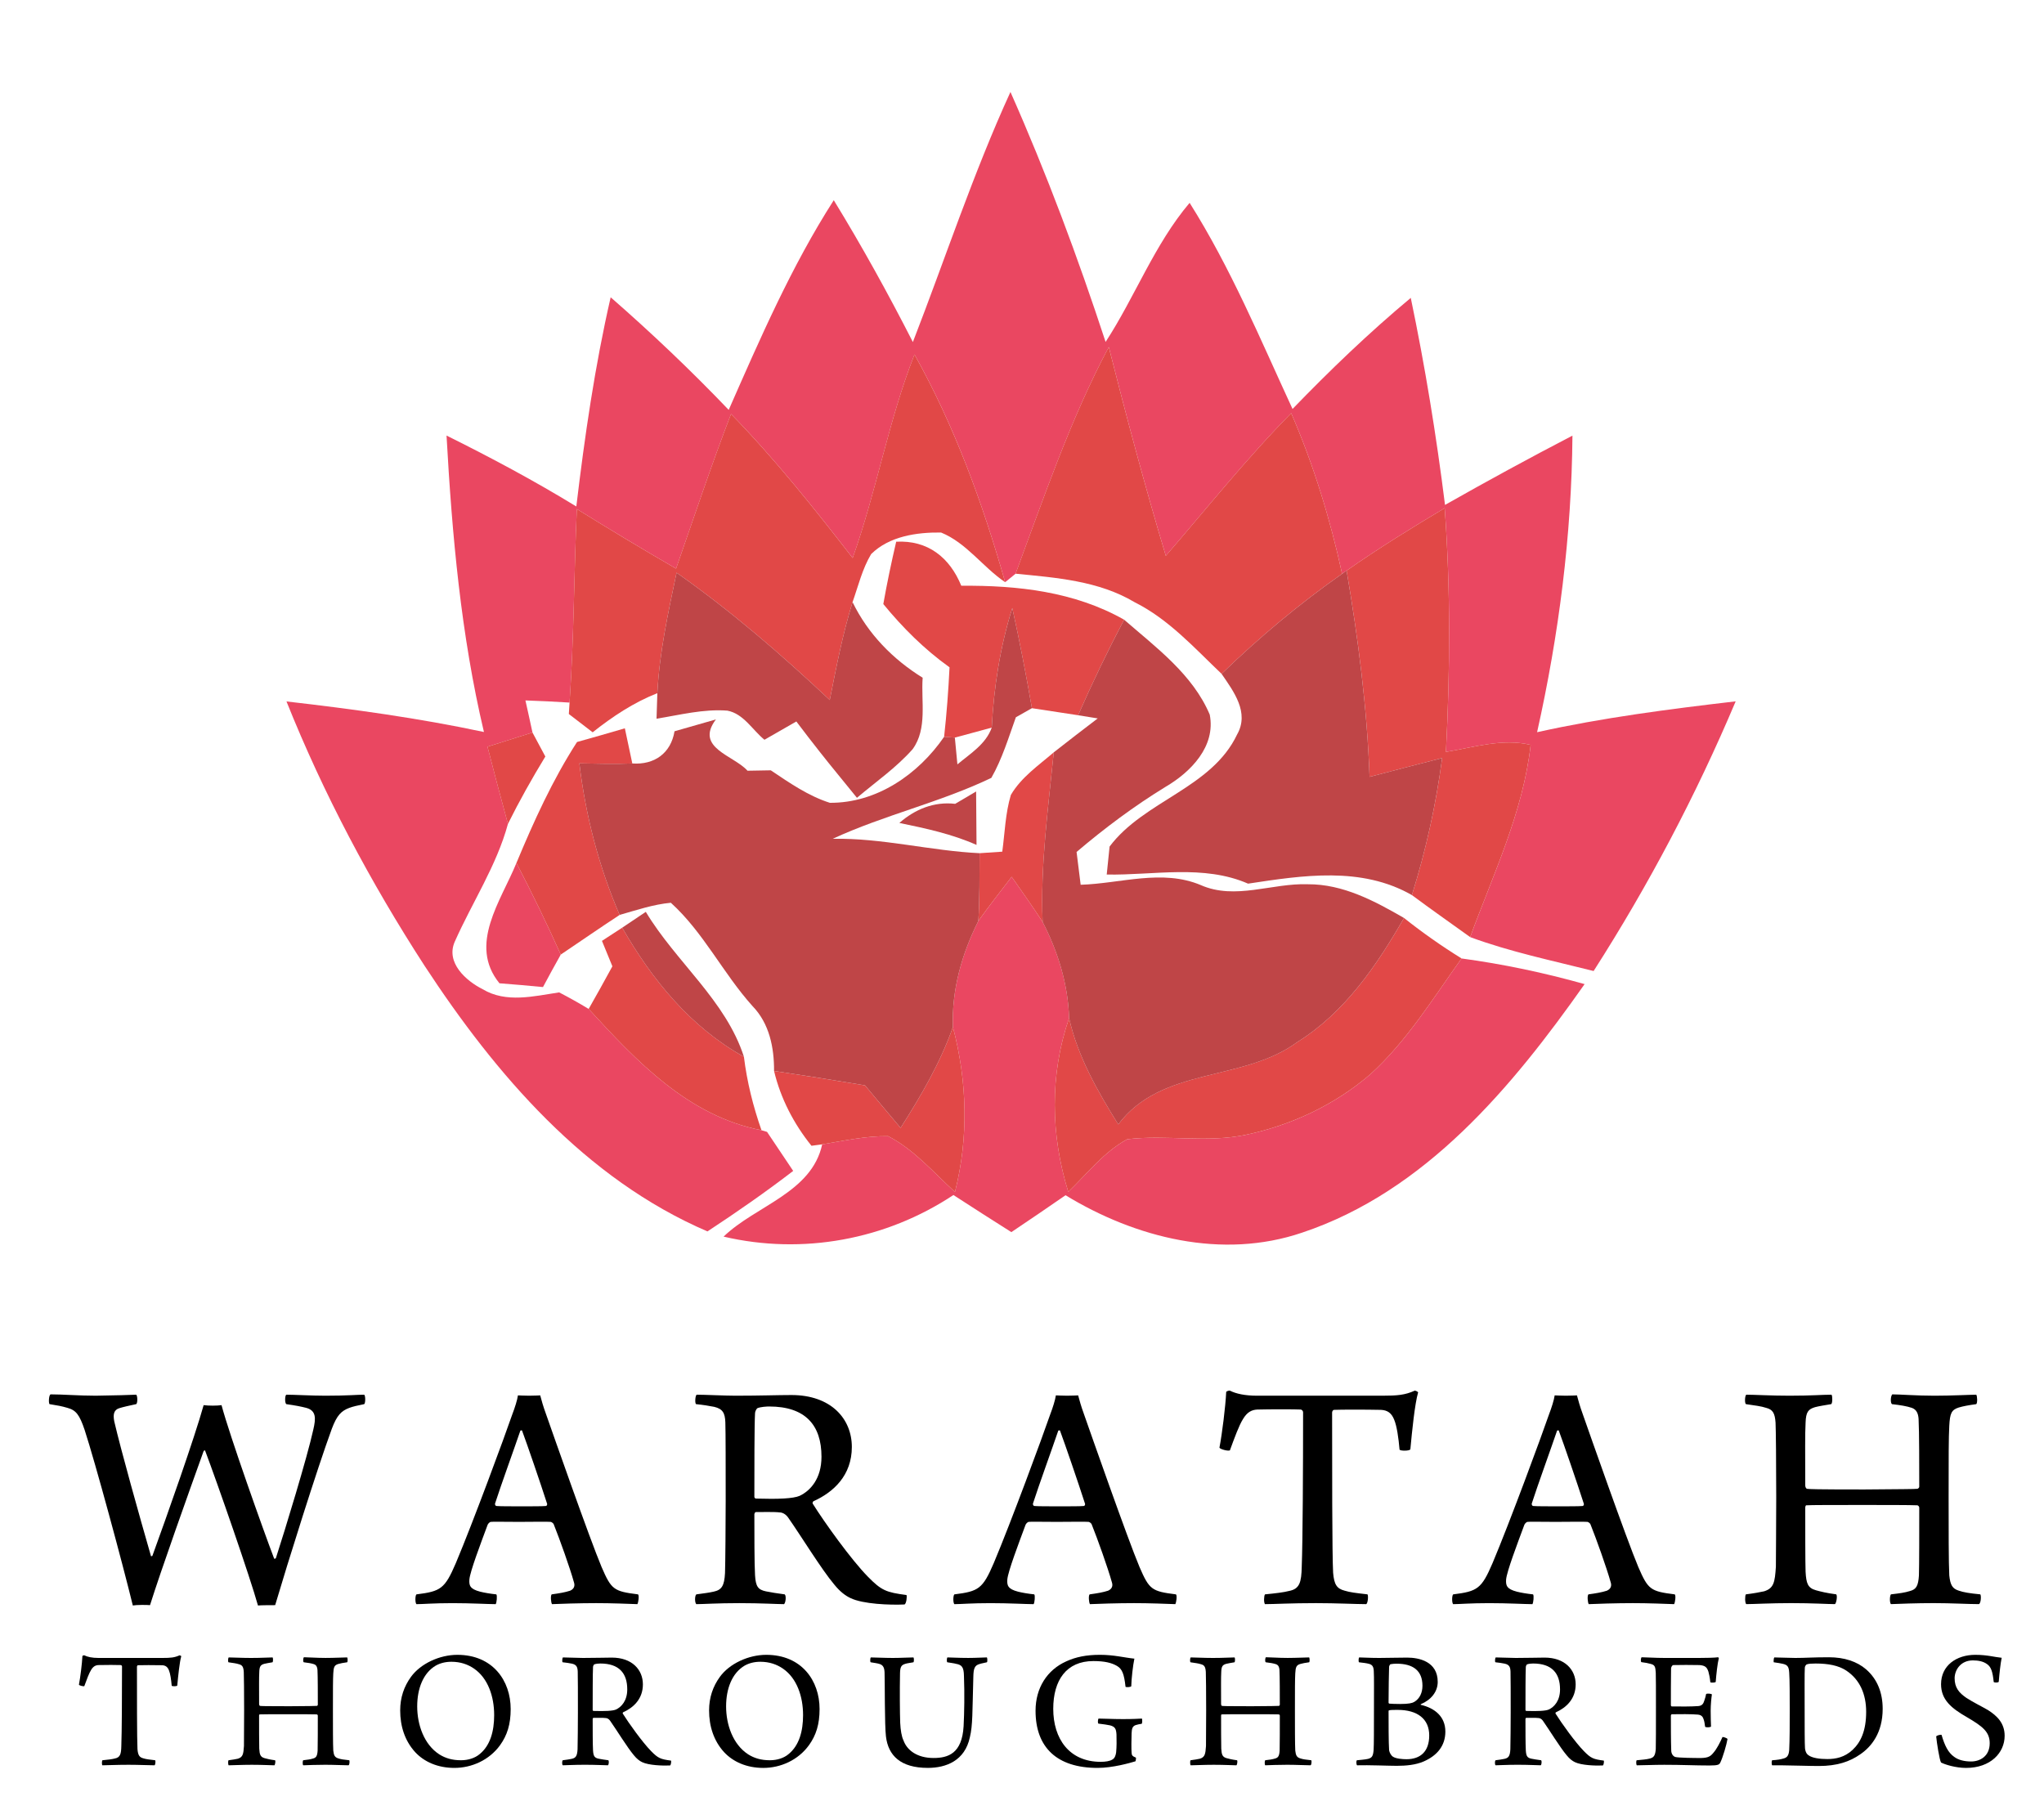 <?xml version="1.0" encoding="utf-8"?>
<!-- Generator: Adobe Illustrator 14.0.0, SVG Export Plug-In . SVG Version: 6.00 Build 43363)  -->
<!DOCTYPE svg PUBLIC "-//W3C//DTD SVG 1.0//EN" "http://www.w3.org/TR/2001/REC-SVG-20010904/DTD/svg10.dtd">
<svg version="1.0" id="Layer_1" xmlns="http://www.w3.org/2000/svg" xmlns:xlink="http://www.w3.org/1999/xlink" x="0px" y="0px"
	 width="200px" height="178px" viewBox="0 0 200 178" enable-background="new 0 0 200 178" xml:space="preserve">
<defs>
   <linearGradient id="colour1">
     <stop offset="100%" stop-color="#EA4761"/>
   </linearGradient> 
 </defs>
<g id="_x23_ea4761ff">
	<path fill="url(#colour1)" d="M98.87,9c3.54,7.98,6.59,16.17,9.31,24.46c2.891-4.44,4.78-9.55,8.221-13.61
		c4.02,6.37,6.92,13.35,10.07,20.17c3.68-3.81,7.5-7.48,11.569-10.87c1.399,6.7,2.5,13.46,3.351,20.26
		c4.109-2.33,8.27-4.6,12.469-6.78c-0.08,9.77-1.33,19.49-3.459,29.02c6.399-1.42,12.92-2.26,19.43-3.02
		c-3.87,9.17-8.53,18-13.9,26.39c-4.05-1.02-8.15-1.869-12.08-3.319c2.26-6.17,5.18-12.22,5.92-18.81
		c-2.77-0.66-5.56,0.24-8.289,0.69c0.41-7.95,0.459-15.92-0.121-23.86c-3.26,1.95-6.489,3.94-9.6,6.12l-0.439,0.31
		c-1.17-5.38-2.791-10.67-4.98-15.72c-4.35,4.41-8.22,9.27-12.27,13.96c-2.03-6.76-3.85-13.59-5.58-20.43
		c-3.77,7.08-6.33,14.69-9.12,22.18c-0.26,0.21-0.77,0.62-1.02,0.83c-2.19-7.71-4.95-15.27-8.87-22.28
		c-2.55,6.47-3.71,13.37-6.05,19.91c-3.77-4.86-7.6-9.68-11.9-14.09c-1.93,4.99-3.61,10.08-5.38,15.13
		c-3.27-1.89-6.5-3.84-9.71-5.83c-0.28,6.31-0.28,12.63-0.71,18.94c-1.44-0.09-2.88-0.16-4.32-0.21c0.18,0.78,0.52,2.36,0.69,3.14
		c-1.47,0.46-2.93,0.93-4.4,1.39c0.65,2.52,1.31,5.04,2,7.55c-1.12,4.11-3.5,7.68-5.21,11.54c-0.89,2.04,1.1,3.82,2.74,4.64
		c2.29,1.38,5.01,0.681,7.48,0.31c0.98,0.511,1.95,1.051,2.89,1.621c4.69,5.119,9.77,10.5,16.91,11.869l0.54,0.16
		c0.85,1.28,1.7,2.551,2.56,3.82c-2.72,2.09-5.53,4.04-8.39,5.92c-11.96-5.141-20.71-15.35-27.69-26.01
		c-5.29-8.17-9.88-16.81-13.5-25.85c6.47,0.74,12.94,1.63,19.32,2.99c-2.25-9.51-3.12-19.28-3.66-29.01
		c4.33,2.15,8.58,4.42,12.7,6.94c0.82-6.87,1.81-13.73,3.36-20.47c4.01,3.5,7.87,7.17,11.55,11.02c3.08-7,6.14-14.06,10.28-20.52
		c2.77,4.52,5.33,9.16,7.74,13.88C92.49,25.31,95.22,16.97,98.87,9z"/>
	<path fill="url(#colour1)" d="M48.87,96.221c-3.08-3.781,0.15-8.061,1.66-11.771c1.54,2.95,2.98,5.93,4.34,8.96
		c-0.59,1.05-1.17,2.109-1.74,3.18C51.71,96.45,50.29,96.33,48.87,96.221z"/>
	<path fill="url(#colour1)" d="M95.73,90.12c1.05-1.47,2.16-2.89,3.26-4.32c1.02,1.46,2.06,2.92,3.029,4.42
		c1.51,2.921,2.49,6.11,2.59,9.41c-1.909,5.53-1.81,11.44-0.08,17c1.851-1.78,3.48-3.909,5.771-5.149
		c3.88-0.461,7.83,0.39,11.681-0.451c4.43-0.939,8.68-2.949,12.119-5.92c3.57-3.25,6.121-7.42,8.91-11.319
		c4.07,0.55,8.09,1.399,12.04,2.51c-7.079,10.06-15.579,20.29-27.64,24.32c-7.82,2.659-16.29,0.521-23.15-3.66
		c-1.76,1.22-3.529,2.42-5.3,3.61c-1.9-1.2-3.79-2.41-5.67-3.631c-6.61,4.381-14.76,5.881-22.49,4.07
		c3.15-3.039,8.62-4.289,9.65-9.029c2.14-0.351,4.28-0.83,6.45-0.801c2.55,1.311,4.45,3.561,6.54,5.461
		c1.35-5.33,1.2-10.83-0.2-16.141C93.11,96.87,94.11,93.35,95.73,90.12z"/>
</g>
<g id="_x23_e14847ff">
	<path fill="#E14847" d="M99.37,56.14c2.79-7.49,5.351-15.1,9.12-22.18c1.73,6.84,3.55,13.67,5.58,20.43
		c4.05-4.69,7.92-9.55,12.27-13.96c2.189,5.05,3.811,10.34,4.98,15.72c-4.19,2.94-8.12,6.23-11.791,9.79
		c-2.659-2.53-5.17-5.34-8.51-7.01C107.5,56.83,103.34,56.53,99.37,56.14z"/>
	<path fill="#E14847" d="M89.48,34.69c3.92,7.01,6.68,14.57,8.87,22.28c-2.19-1.479-3.78-3.85-6.27-4.86
		c-2.38-0.03-5.07,0.36-6.84,2.11c-0.87,1.45-1.26,3.12-1.82,4.7c-0.97,3.13-1.59,6.36-2.23,9.58c-4.74-4.46-9.67-8.72-14.99-12.46
		c-0.82,3.9-1.68,7.81-1.88,11.79c-2.31,0.91-4.39,2.29-6.33,3.83c-0.58-0.45-1.75-1.34-2.33-1.79l0.07-1.12
		c0.43-6.31,0.43-12.63,0.71-18.94c3.21,1.99,6.44,3.94,9.71,5.83c1.77-5.05,3.45-10.14,5.38-15.13c4.3,4.41,8.13,9.23,11.9,14.09
		C85.77,48.06,86.93,41.16,89.48,34.69z"/>
	<path fill="#E14847" d="M131.76,55.84c3.11-2.18,6.34-4.17,9.6-6.12c0.58,7.94,0.531,15.91,0.121,23.86
		c2.729-0.45,5.52-1.35,8.289-0.69c-0.74,6.59-3.66,12.64-5.92,18.81c-1.899-1.37-3.82-2.71-5.699-4.11
		c1.369-4.38,2.359-8.86,2.959-13.41c-2.369,0.6-4.729,1.22-7.1,1.84C133.76,69.25,132.9,62.52,131.76,55.84z"/>
	<path fill="#E14847" d="M86.43,59.11c0.36-2.05,0.79-4.08,1.26-6.1c3.1-0.17,5.24,1.55,6.37,4.31c5.49-0.05,11.081,0.57,15.93,3.32
		c-1.61,3.06-3.11,6.18-4.5,9.35c-1.51-0.23-3.02-0.46-4.52-0.69c-0.571-3.28-1.201-6.55-1.921-9.8c-1.19,3.8-1.8,7.73-2.01,11.7
		c-1.2,0.32-2.4,0.66-3.61,0.98l-1.05-0.08c0.25-2.26,0.42-4.53,0.53-6.8C90.46,63.55,88.33,61.43,86.43,59.11z"/>
	<path fill="#E14847" d="M102.38,71.38C102.641,71.64,102.641,71.64,102.38,71.38z"/>
	<path fill="#E14847" d="M47.7,73.07c1.47-0.46,2.93-0.93,4.4-1.39c0.32,0.59,0.94,1.77,1.26,2.35c-1.31,2.15-2.54,4.34-3.66,6.59
		C49.01,78.11,48.35,75.59,47.7,73.07z"/>
	<path fill="#E14847" d="M56.46,72.61c1.57-0.43,3.12-0.89,4.68-1.34c0.18,0.86,0.55,2.58,0.73,3.44c-1.73,0.07-3.45,0.02-5.18-0.01
		c0.61,5.1,1.9,10.1,3.94,14.83c-1.94,1.27-3.84,2.59-5.76,3.88c-1.36-3.03-2.8-6.01-4.34-8.96C52.23,80.37,54.06,76.33,56.46,72.61
		z"/>
	<path fill="#E14847" d="M98.91,77.79c1.01-1.73,2.71-2.89,4.199-4.17c-0.549,5.52-1.319,11.04-1.09,16.6
		c-0.97-1.5-2.01-2.96-3.029-4.42c-1.1,1.43-2.21,2.85-3.26,4.32c0.13-2.21,0.11-4.42,0.12-6.63c0.55-0.03,1.66-0.11,2.22-0.15
		C98.32,81.49,98.37,79.59,98.91,77.79z"/>
	<path fill="#E14847" d="M137.38,89.83c1.8,1.43,3.681,2.75,5.63,3.96c-2.789,3.899-5.34,8.069-8.91,11.319
		c-3.439,2.971-7.689,4.98-12.119,5.92c-3.851,0.841-7.801-0.01-11.681,0.451c-2.29,1.24-3.92,3.369-5.771,5.149
		c-1.729-5.56-1.829-11.47,0.08-17c0.851,3.771,2.781,7.149,4.811,10.399c4.26-5.68,12.189-4.129,17.52-8.059
		C131.58,99.08,134.71,94.48,137.38,89.83z"/>
	<path fill="#E14847" d="M58.9,92.07c0.5-0.32,1.49-0.971,1.98-1.29c2.92,5.09,6.7,9.739,11.91,12.63
		c0.3,2.449,0.9,4.859,1.72,7.189c-7.14-1.369-12.22-6.75-16.91-11.869c0.79-1.381,1.56-2.78,2.32-4.17
		C59.58,93.73,59.24,92.9,58.9,92.07z"/>
	<path fill="#E14847" d="M93.24,100.5c1.4,5.311,1.55,10.811,0.2,16.141c-2.09-1.9-3.99-4.15-6.54-5.461
		c-2.17-0.029-4.31,0.45-6.45,0.801l-1.05,0.14c-1.73-2.149-3.02-4.63-3.66-7.32c2.97,0.44,5.93,0.91,8.9,1.41
		c1.15,1.39,2.31,2.771,3.48,4.16C90.11,107.24,92,104.02,93.24,100.5z"/>
</g>
<g id="_x23_bf4547ff">
	<path fill="#BF4547" d="M66.2,56.04c5.32,3.74,10.25,8,14.99,12.46c0.64-3.22,1.26-6.45,2.23-9.58c1.51,3.11,3.94,5.59,6.86,7.4
		c-0.17,2.31,0.48,4.98-0.98,6.99c-1.6,1.81-3.61,3.2-5.45,4.76c-1.21-1.51-2.45-2.98-3.64-4.5c-0.78-0.98-1.53-1.97-2.29-2.97
		c-1.04,0.59-2.08,1.19-3.12,1.79c-1.18-0.96-2.04-2.55-3.63-2.85c-2.34-0.18-4.64,0.42-6.93,0.79c0.02-0.62,0.06-1.87,0.08-2.5
		C64.52,63.85,65.38,59.94,66.2,56.04z"/>
	<path fill="#BF4547" d="M131.32,56.15l0.439-0.31c1.141,6.68,2,13.41,2.25,20.18c2.37-0.62,4.73-1.24,7.1-1.84
		c-0.6,4.55-1.59,9.03-2.959,13.41c-4.94-2.83-10.69-1.93-16.03-1.12c-4.36-1.9-9.229-0.81-13.83-0.89
		c0.069-0.69,0.21-2.06,0.28-2.74c3.38-4.5,9.99-5.71,12.479-10.97c1.22-2.15-0.34-4.21-1.521-5.93
		C123.2,62.38,127.13,59.09,131.32,56.15z"/>
	<path fill="#BF4547" d="M97.04,71.2c0.21-3.97,0.82-7.9,2.01-11.7c0.72,3.25,1.35,6.52,1.921,9.8
		c-0.391,0.22-1.181,0.67-1.571,0.89c-0.72,2-1.34,4.07-2.4,5.93c-5,2.4-10.48,3.63-15.52,5.96c4.85-0.09,9.56,1.18,14.37,1.41
		c-0.01,2.21,0.01,4.42-0.12,6.63c-1.62,3.229-2.62,6.75-2.49,10.38c-1.24,3.52-3.13,6.74-5.12,9.87
		c-1.17-1.39-2.33-2.771-3.48-4.16c-2.97-0.5-5.93-0.97-8.9-1.41c0.01-2.3-0.46-4.649-2.11-6.35c-2.88-3.2-4.79-7.21-7.99-10.11
		c-1.72,0.16-3.36,0.72-5.01,1.19c-2.04-4.73-3.33-9.73-3.94-14.83c1.73,0.03,3.45,0.08,5.18,0.01c2.15,0.15,3.77-0.99,4.13-3.15
		c1.01-0.29,3.04-0.87,4.05-1.16c-2.1,2.79,1.75,3.51,3.09,5.02c0.57-0.01,1.71-0.03,2.28-0.04c1.82,1.22,3.67,2.51,5.78,3.18
		c4.58,0.03,8.65-2.78,11.18-6.46l1.05,0.08c0.06,0.65,0.19,1.96,0.25,2.62C94.94,73.74,96.46,72.83,97.04,71.2z"/>
	<path fill="#BF4547" d="M109.99,60.64c3.13,2.72,6.72,5.36,8.38,9.29c0.61,3.12-1.87,5.63-4.33,7.07
		c-3.069,1.88-5.96,4.04-8.7,6.37c0.131,1.07,0.27,2.14,0.4,3.21c3.9-0.12,7.98-1.56,11.75,0.03c3.38,1.49,6.98-0.21,10.48-0.08
		c3.43-0.021,6.52,1.63,9.409,3.3c-2.67,4.65-5.8,9.25-10.44,12.141c-5.33,3.93-13.26,2.379-17.52,8.059
		c-2.029-3.25-3.96-6.629-4.811-10.399c-0.1-3.3-1.08-6.489-2.59-9.41c-0.229-5.56,0.541-11.08,1.09-16.6
		c1.42-1.12,2.861-2.22,4.301-3.32c-0.48-0.08-1.439-0.23-1.92-0.31C106.88,66.82,108.38,63.7,109.99,60.64z"/>
	<path fill="#BF4547" d="M93.46,78.66c0.69-0.4,1.37-0.8,2.05-1.21c0.01,1.31,0.03,3.92,0.04,5.23c-2.41-1.07-4.98-1.62-7.55-2.15
		C89.53,79.19,91.39,78.42,93.46,78.66z"/>
	<path fill="#BF4547" d="M60.88,90.78c0.58-0.39,1.74-1.16,2.31-1.55c2.94,4.9,7.83,8.67,9.6,14.18
		C67.58,100.52,63.8,95.87,60.88,90.78z"/>
</g>
<g>
	<path d="M4.941,136.446c1.188,0,2.772,0.132,4.422,0.132c2.146-0.033,3.169-0.066,3.961-0.099c0.132,0.065,0.165,0.824,0,0.924
		c-0.759,0.165-1.221,0.264-1.65,0.396c-0.528,0.165-0.627,0.595-0.495,1.287c0.66,2.839,2.476,9.308,3.598,13.202
		c0,0,0.066,0,0.132-0.033c1.419-3.895,4.125-11.551,5.017-14.753c0.462,0.066,1.354,0.066,1.75,0
		c0.792,2.971,4.093,12.245,5.149,15.018c0.033,0.033,0.132,0,0.165-0.033c0.891-2.739,3.069-9.868,3.663-12.575
		c0.264-1.122,0.297-1.881-0.693-2.145c-0.528-0.133-1.023-0.231-1.947-0.363c-0.165-0.132-0.132-0.858,0-0.924
		c0.792,0,2.475,0.099,3.829,0.099c2.178,0,3.103-0.099,3.795-0.099c0.132,0.099,0.132,0.824,0,0.924
		c-0.66,0.132-1.089,0.23-1.452,0.363c-0.792,0.297-1.221,0.726-1.716,2.046c-1.419,3.861-4.356,13.235-5.545,17.262
		c-0.297,0-1.386,0-1.683,0.033c-0.759-2.74-3.96-11.948-5.182-15.183c-0.033,0-0.099,0.033-0.132,0.066
		c-1.485,4.125-4.191,11.717-5.248,15.083c-0.297-0.033-1.353-0.033-1.683,0.033c-0.99-4.06-3.664-13.962-4.72-17.196
		c-0.495-1.452-0.825-1.914-1.683-2.145c-0.561-0.165-0.924-0.231-1.75-0.363C4.743,137.271,4.776,136.545,4.941,136.446z"/>
	<path d="M44.607,152.948c1.684-3.993,4.786-12.409,5.512-14.521c0.264-0.693,0.495-1.42,0.561-1.882
		c0.132,0,0.528,0.033,1.089,0.033c0.66,0,0.99-0.033,1.089-0.033c0.132,0.495,0.297,1.089,0.528,1.717
		c0.66,1.881,4.324,12.344,5.479,15.083c0.957,2.211,1.188,2.376,3.564,2.673c0.132,0.1,0.033,0.825-0.066,0.957
		c-0.858-0.032-2.542-0.099-4.027-0.099c-1.617,0-3.63,0.066-4.323,0.099c-0.099-0.132-0.165-0.825-0.033-0.957
		c0.726-0.099,1.32-0.198,1.815-0.362c0.429-0.198,0.462-0.528,0.363-0.825c-0.396-1.42-1.386-4.192-1.98-5.677
		c-0.033-0.1-0.231-0.231-0.297-0.231c-0.462-0.033-1.617,0-3.103,0c-2.112,0-2.343-0.033-2.739,0c-0.132,0-0.297,0.198-0.33,0.297
		c-0.66,1.782-1.716,4.555-1.782,5.347c-0.033,0.562,0.033,0.925,1.056,1.188c0.396,0.099,0.957,0.198,1.584,0.264
		c0.099,0.132,0.033,0.825-0.066,0.957c-0.693,0-2.376-0.099-4.225-0.099c-1.881,0-2.904,0.099-3.531,0.099
		c-0.132-0.132-0.132-0.825,0-0.957C43.123,155.721,43.519,155.49,44.607,152.948z M50.912,140.011
		c-0.561,1.65-1.915,5.38-2.476,7.129c0,0.132,0.033,0.198,0.132,0.23c0.33,0.033,1.386,0.033,2.64,0.033
		c0.792,0,1.881,0,2.211-0.033c0.066,0,0.165-0.132,0.099-0.264c-0.66-2.046-1.915-5.71-2.442-7.129
		C51.043,139.978,50.944,139.944,50.912,140.011z"/>
	<path d="M68.168,136.479c0.792,0,2.772,0.099,3.795,0.099c2.442,0,4.159-0.066,5.479-0.066c3.861,0,5.908,2.311,5.908,5.083
		s-1.782,4.423-3.763,5.313c-0.066,0.066-0.099,0.165-0.066,0.231c1.155,1.849,3.763,5.479,5.38,7.129
		c1.353,1.387,1.815,1.551,3.795,1.815c0.066,0.099,0,0.858-0.198,0.924c-1.419,0.066-4.06-0.033-5.281-0.627
		c-0.495-0.231-1.023-0.627-1.584-1.32c-1.254-1.485-3.268-4.785-4.521-6.567c-0.231-0.33-0.561-0.495-0.825-0.495
		c-0.462-0.066-1.881-0.033-2.343-0.033c-0.066,0-0.132,0.165-0.132,0.198c0,1.814,0,4.885,0.066,5.974
		c0.066,1.122,0.297,1.419,1.056,1.584c0.495,0.099,1.089,0.198,1.848,0.297c0.165,0.132,0.099,0.825-0.066,0.957
		c-0.627,0-2.211-0.099-4.39-0.099c-2.146,0-3.564,0.099-4.192,0.099c-0.165-0.132-0.165-0.825,0-0.957
		c0.726-0.099,1.254-0.165,1.684-0.264c0.792-0.165,1.056-0.562,1.122-1.815c0.033-0.759,0.066-5.248,0.066-7.063
		c0-3.367,0-6.667-0.033-7.69c-0.033-0.924-0.264-1.32-1.089-1.519c-0.495-0.099-1.122-0.198-1.782-0.264
		C67.97,137.271,68.037,136.545,68.168,136.479z M74.109,137.799c-0.099,0.066-0.231,0.33-0.231,0.495
		c-0.066,1.122-0.066,5.611-0.066,8.186c0,0.066,0.066,0.165,0.165,0.165c2.211,0.066,3.63,0,4.257-0.264
		c1.056-0.495,2.146-1.684,2.146-3.829c0-3.103-1.584-4.918-5.116-4.918C75,137.634,74.439,137.667,74.109,137.799z"/>
	<path d="M97.241,152.948c1.684-3.993,4.786-12.409,5.513-14.521c0.264-0.693,0.494-1.42,0.561-1.882
		c0.132,0,0.527,0.033,1.089,0.033c0.66,0,0.99-0.033,1.089-0.033c0.133,0.495,0.297,1.089,0.528,1.717
		c0.66,1.881,4.323,12.344,5.479,15.083c0.957,2.211,1.188,2.376,3.564,2.673c0.131,0.1,0.033,0.825-0.066,0.957
		c-0.858-0.032-2.541-0.099-4.027-0.099c-1.617,0-3.63,0.066-4.322,0.099c-0.1-0.132-0.166-0.825-0.033-0.957
		c0.726-0.099,1.32-0.198,1.814-0.362c0.43-0.198,0.463-0.528,0.363-0.825c-0.396-1.42-1.387-4.192-1.98-5.677
		c-0.033-0.1-0.23-0.231-0.297-0.231c-0.462-0.033-1.617,0-3.103,0c-2.112,0-2.343-0.033-2.739,0c-0.132,0-0.297,0.198-0.33,0.297
		c-0.66,1.782-1.716,4.555-1.782,5.347c-0.033,0.562,0.033,0.925,1.056,1.188c0.396,0.099,0.957,0.198,1.584,0.264
		c0.099,0.132,0.032,0.825-0.066,0.957c-0.693,0-2.376-0.099-4.225-0.099c-1.881,0-2.904,0.099-3.531,0.099
		c-0.132-0.132-0.132-0.825,0-0.957C95.756,155.721,96.152,155.49,97.241,152.948z M103.545,140.011
		c-0.561,1.65-1.914,5.38-2.475,7.129c0,0.132,0.033,0.198,0.132,0.23c0.33,0.033,1.386,0.033,2.64,0.033
		c0.793,0,1.882,0,2.212-0.033c0.065,0,0.165-0.132,0.099-0.264c-0.66-2.046-1.914-5.71-2.441-7.129
		C103.678,139.978,103.578,139.944,103.545,140.011z"/>
	<path d="M133.675,156.975c-0.957,0-2.904-0.099-4.918-0.099c-2.442,0-4.126,0.099-4.983,0.099c-0.133-0.165-0.1-0.825,0-0.957
		c1.023-0.099,1.848-0.198,2.344-0.33c1.056-0.197,1.221-0.857,1.254-2.376c0.099-2.574,0.132-9.638,0.132-15.116
		c0-0.132-0.132-0.264-0.231-0.264c-0.561-0.033-3.003-0.033-4.258,0c-0.561,0.032-0.99,0.264-1.386,0.924
		c-0.396,0.627-0.825,1.815-1.287,3.069c-0.132,0.099-0.957-0.099-1.022-0.264c0.264-1.387,0.594-4.027,0.66-5.446
		c0-0.065,0.297-0.165,0.362-0.132c0.595,0.297,1.452,0.495,2.673,0.495h12.213c1.518,0,2.244-0.066,3.201-0.495
		c0.099,0,0.297,0.099,0.33,0.165c-0.33,1.155-0.594,3.796-0.76,5.578c-0.099,0.165-0.957,0.165-1.056,0.032
		c-0.099-1.154-0.265-2.31-0.528-2.938c-0.264-0.659-0.66-0.924-1.287-0.957c-1.551-0.032-3.861-0.032-4.621,0
		c-0.099,0.033-0.164,0.165-0.164,0.265c0,4.852,0,13.994,0.099,15.677c0.099,1.155,0.362,1.552,1.122,1.75
		c0.527,0.164,1.09,0.23,2.244,0.362C133.906,156.183,133.84,156.909,133.675,156.975z"/>
	<path d="M146.047,152.948c1.684-3.993,4.786-12.409,5.513-14.521c0.264-0.693,0.495-1.42,0.562-1.882
		c0.131,0,0.527,0.033,1.088,0.033c0.66,0,0.99-0.033,1.09-0.033c0.132,0.495,0.297,1.089,0.527,1.717
		c0.66,1.881,4.324,12.344,5.479,15.083c0.957,2.211,1.188,2.376,3.564,2.673c0.132,0.1,0.033,0.825-0.065,0.957
		c-0.859-0.032-2.542-0.099-4.027-0.099c-1.617,0-3.631,0.066-4.323,0.099c-0.099-0.132-0.165-0.825-0.033-0.957
		c0.726-0.099,1.32-0.198,1.815-0.362c0.429-0.198,0.462-0.528,0.363-0.825c-0.396-1.42-1.387-4.192-1.98-5.677
		c-0.033-0.1-0.231-0.231-0.297-0.231c-0.463-0.033-1.617,0-3.104,0c-2.111,0-2.343-0.033-2.738,0c-0.133,0-0.297,0.198-0.33,0.297
		c-0.66,1.782-1.717,4.555-1.783,5.347c-0.032,0.562,0.033,0.925,1.057,1.188c0.396,0.099,0.957,0.198,1.584,0.264
		c0.1,0.132,0.033,0.825-0.066,0.957c-0.692,0-2.375-0.099-4.225-0.099c-1.881,0-2.904,0.099-3.531,0.099
		c-0.131-0.132-0.131-0.825,0-0.957C144.563,155.721,144.959,155.49,146.047,152.948z M152.352,140.011
		c-0.561,1.65-1.914,5.38-2.476,7.129c0,0.132,0.033,0.198,0.132,0.23c0.33,0.033,1.387,0.033,2.641,0.033
		c0.792,0,1.881,0,2.211-0.033c0.066,0,0.166-0.132,0.1-0.264c-0.66-2.046-1.914-5.71-2.442-7.129
		C152.483,139.978,152.385,139.944,152.352,140.011z"/>
	<path d="M170.863,136.479c0.791,0,2.441,0.099,4.225,0.099c2.211,0,3.201-0.099,4.125-0.099c0.1,0.165,0.1,0.824-0.033,0.924
		c-0.594,0.099-1.221,0.198-1.584,0.297c-0.66,0.198-0.891,0.462-0.924,1.519c-0.066,1.221-0.033,2.904-0.033,6.139
		c0,0.132,0.066,0.297,0.165,0.33c0.231,0.033,0.825,0.065,5.61,0.065c3.631-0.032,4.885-0.032,5.182-0.065
		c0.1,0,0.198-0.132,0.198-0.198c0-1.716,0-5.445-0.065-6.634c-0.033-0.528-0.198-0.924-0.66-1.089
		c-0.496-0.165-1.09-0.265-1.947-0.363c-0.166-0.132-0.133-0.792,0.033-0.957c0.759,0,2.376,0.132,4.125,0.132
		c1.65,0,3.564-0.099,4.093-0.099c0.099,0.132,0.132,0.792,0,0.924c-0.726,0.099-1.287,0.198-1.716,0.33
		c-0.727,0.23-0.859,0.594-0.925,1.782c-0.065,1.155-0.065,3.103-0.065,7.03c0,2.871,0,6.502,0.065,7.624
		c0.099,0.924,0.298,1.287,0.925,1.485c0.461,0.164,1.088,0.264,2.111,0.362c0.1,0.132,0.066,0.858-0.132,0.957
		c-0.989,0-2.739-0.099-4.423-0.099c-1.683,0-3.333,0.066-4.191,0.099c-0.132-0.132-0.132-0.792,0-0.957
		c0.858-0.099,1.354-0.165,1.881-0.33c0.595-0.165,0.793-0.495,0.859-1.518c0.032-0.957,0.032-4.555,0.032-6.635
		c0-0.099-0.099-0.23-0.198-0.23c-0.627-0.033-3.432-0.033-5.248-0.033c-2.574,0-5.28,0-5.61,0.033
		c-0.065,0-0.099,0.165-0.099,0.198c0,1.815,0,5.61,0.033,6.304c0.065,1.122,0.197,1.584,1.023,1.815
		c0.494,0.132,0.99,0.264,1.979,0.396c0.132,0.165,0,0.892-0.132,0.957c-0.627,0-2.178-0.099-4.291-0.099
		c-1.947,0-3.729,0.099-4.389,0.099c-0.133-0.132-0.133-0.825-0.033-0.957c0.791-0.099,1.32-0.198,1.781-0.297
		c0.958-0.297,1.057-0.891,1.156-2.409c0-1.122,0.033-3.928,0.033-6.799c0-3.202-0.033-6.7-0.066-7.294
		c-0.066-0.925-0.264-1.287-0.924-1.452c-0.496-0.165-1.09-0.231-1.98-0.363C170.697,137.271,170.73,136.611,170.863,136.479z"/>
</g>
<g>
	<path d="M15.118,172.745c-0.493,0-1.496-0.051-2.533-0.051c-1.258,0-2.125,0.051-2.567,0.051c-0.068-0.085-0.051-0.425,0-0.493
		c0.527-0.051,0.952-0.102,1.207-0.17c0.544-0.102,0.629-0.441,0.646-1.224c0.051-1.326,0.068-4.963,0.068-7.785
		c0-0.068-0.068-0.136-0.119-0.136c-0.289-0.018-1.546-0.018-2.192,0c-0.289,0.017-0.51,0.136-0.714,0.476
		c-0.204,0.323-0.425,0.936-0.663,1.581c-0.068,0.051-0.493-0.051-0.527-0.136c0.136-0.714,0.306-2.074,0.34-2.805
		c0-0.034,0.153-0.085,0.187-0.068c0.306,0.153,0.748,0.255,1.377,0.255h6.289c0.782,0,1.156-0.034,1.649-0.255
		c0.051,0,0.153,0.051,0.17,0.085c-0.17,0.595-0.306,1.955-0.391,2.873c-0.051,0.085-0.493,0.085-0.544,0.017
		c-0.051-0.595-0.136-1.189-0.272-1.513c-0.136-0.34-0.34-0.476-0.663-0.493c-0.799-0.017-1.989-0.017-2.38,0
		c-0.051,0.018-0.085,0.085-0.085,0.136c0,2.499,0,7.208,0.051,8.074c0.051,0.596,0.187,0.8,0.578,0.901
		c0.272,0.085,0.561,0.119,1.156,0.187C15.237,172.337,15.203,172.711,15.118,172.745z"/>
	<path d="M22.378,162.189c0.408,0,1.258,0.051,2.176,0.051c1.139,0,1.649-0.051,2.125-0.051c0.051,0.085,0.051,0.425-0.017,0.476
		c-0.306,0.052-0.629,0.103-0.816,0.153c-0.34,0.102-0.459,0.238-0.476,0.782c-0.034,0.629-0.017,1.495-0.017,3.161
		c0,0.068,0.034,0.153,0.085,0.17c0.119,0.018,0.425,0.034,2.89,0.034c1.87-0.017,2.516-0.017,2.668-0.034
		c0.051,0,0.102-0.067,0.102-0.102c0-0.884,0-2.805-0.034-3.417c-0.017-0.271-0.102-0.476-0.34-0.561
		c-0.255-0.085-0.561-0.136-1.003-0.188c-0.085-0.067-0.068-0.407,0.017-0.492c0.391,0,1.224,0.067,2.125,0.067
		c0.85,0,1.836-0.051,2.107-0.051c0.051,0.068,0.068,0.408,0,0.476c-0.374,0.052-0.663,0.103-0.884,0.17
		c-0.374,0.119-0.442,0.307-0.476,0.918c-0.034,0.596-0.034,1.598-0.034,3.621c0,1.479,0,3.349,0.034,3.927
		c0.051,0.476,0.153,0.663,0.476,0.765c0.238,0.085,0.561,0.136,1.088,0.187c0.051,0.068,0.034,0.442-0.068,0.493
		c-0.51,0-1.411-0.051-2.278-0.051c-0.867,0-1.717,0.034-2.159,0.051c-0.068-0.067-0.068-0.408,0-0.493
		c0.442-0.051,0.697-0.085,0.969-0.17c0.306-0.085,0.408-0.255,0.442-0.781c0.017-0.493,0.017-2.346,0.017-3.417
		c0-0.051-0.051-0.119-0.102-0.119c-0.323-0.017-1.768-0.017-2.703-0.017c-1.326,0-2.72,0-2.89,0.017
		c-0.034,0-0.051,0.085-0.051,0.103c0,0.935,0,2.89,0.017,3.246c0.034,0.578,0.102,0.816,0.527,0.936
		c0.255,0.067,0.51,0.136,1.02,0.203c0.068,0.085,0,0.459-0.068,0.493c-0.323,0-1.122-0.051-2.21-0.051
		c-1.003,0-1.92,0.051-2.261,0.051c-0.068-0.067-0.068-0.425-0.017-0.493c0.408-0.051,0.68-0.102,0.917-0.152
		c0.493-0.153,0.544-0.459,0.595-1.241c0-0.578,0.017-2.022,0.017-3.502c0-1.648-0.017-3.45-0.034-3.756
		c-0.034-0.477-0.136-0.663-0.476-0.748c-0.255-0.085-0.561-0.119-1.02-0.188C22.293,162.598,22.31,162.258,22.378,162.189z"/>
	<path d="M40.619,171.453c-1.02-1.121-1.462-2.55-1.462-4.079c0-1.258,0.374-2.346,1.054-3.281c0.935-1.291,2.788-2.158,4.539-2.158
		c3.468,0,5.218,2.532,5.218,5.304c0,1.495-0.34,2.566-1.037,3.535C47.877,172.235,46.16,173,44.46,173
		C42.828,173,41.502,172.405,40.619,171.453z M46.925,171.657c1.054-0.85,1.428-2.261,1.428-3.824c0-1.836-0.612-3.604-1.955-4.539
		c-0.612-0.425-1.343-0.68-2.227-0.68c-0.595,0-1.104,0.136-1.53,0.374c-1.241,0.731-1.819,2.261-1.819,3.995
		c0,1.784,0.663,3.722,2.159,4.691c0.595,0.374,1.258,0.577,2.125,0.577C45.82,172.252,46.483,172.031,46.925,171.657z"/>
	<path d="M55.085,162.189c0.408,0,1.428,0.051,1.955,0.051c1.258,0,2.142-0.034,2.822-0.034c1.989,0,3.043,1.19,3.043,2.618
		s-0.918,2.277-1.938,2.736c-0.034,0.034-0.051,0.085-0.034,0.119c0.595,0.952,1.938,2.822,2.771,3.672
		c0.697,0.714,0.935,0.799,1.955,0.935c0.034,0.051,0,0.442-0.102,0.477c-0.731,0.033-2.091-0.018-2.72-0.323
		c-0.255-0.119-0.527-0.323-0.816-0.68c-0.646-0.766-1.683-2.465-2.329-3.383c-0.119-0.17-0.289-0.255-0.425-0.255
		c-0.238-0.034-0.969-0.018-1.207-0.018c-0.034,0-0.068,0.085-0.068,0.103c0,0.935,0,2.516,0.034,3.076
		c0.034,0.578,0.153,0.731,0.544,0.816c0.255,0.051,0.561,0.102,0.952,0.152c0.085,0.068,0.051,0.426-0.034,0.493
		c-0.323,0-1.139-0.051-2.261-0.051c-1.104,0-1.835,0.051-2.159,0.051c-0.085-0.067-0.085-0.425,0-0.493
		c0.374-0.051,0.646-0.085,0.867-0.136c0.408-0.085,0.544-0.289,0.578-0.935c0.017-0.392,0.034-2.703,0.034-3.638
		c0-1.734,0-3.434-0.017-3.961c-0.017-0.476-0.136-0.68-0.561-0.781c-0.255-0.052-0.578-0.103-0.918-0.137
		C54.983,162.598,55.018,162.224,55.085,162.189z M58.145,162.869c-0.051,0.034-0.119,0.17-0.119,0.255
		c-0.034,0.578-0.034,2.89-0.034,4.216c0,0.034,0.034,0.085,0.085,0.085c1.139,0.034,1.87,0,2.193-0.136
		c0.544-0.255,1.105-0.867,1.105-1.972c0-1.598-0.816-2.533-2.635-2.533C58.604,162.784,58.315,162.802,58.145,162.869z"/>
	<path d="M70.844,171.453c-1.02-1.121-1.462-2.55-1.462-4.079c0-1.258,0.374-2.346,1.054-3.281c0.935-1.291,2.788-2.158,4.539-2.158
		c3.468,0,5.218,2.532,5.218,5.304c0,1.495-0.34,2.566-1.037,3.535c-1.054,1.462-2.771,2.227-4.471,2.227
		C73.054,173,71.728,172.405,70.844,171.453z M77.15,171.657c1.054-0.85,1.428-2.261,1.428-3.824c0-1.836-0.612-3.604-1.955-4.539
		c-0.612-0.425-1.343-0.68-2.227-0.68c-0.595,0-1.104,0.136-1.53,0.374c-1.241,0.731-1.819,2.261-1.819,3.995
		c0,1.784,0.663,3.722,2.159,4.691c0.595,0.374,1.258,0.577,2.125,0.577C76.045,172.252,76.708,172.031,77.15,171.657z"/>
	<path d="M85.209,162.189c0.306,0,1.36,0.051,2.159,0.051c0.799,0,1.581-0.051,2.006-0.051c0.068,0.051,0.068,0.425,0,0.476
		c-0.357,0.068-0.595,0.085-0.799,0.153c-0.391,0.119-0.493,0.306-0.51,0.901c-0.034,1.665-0.017,3.96,0.017,4.861
		c0.034,0.714,0.136,1.359,0.323,1.733c0.34,0.952,1.326,1.717,2.94,1.717c1.411,0,2.788-0.425,2.941-3.11
		c0.068-1.292,0.102-3.196,0.034-4.93c-0.017-0.85-0.204-1.071-0.765-1.173c-0.238-0.068-0.493-0.085-0.867-0.153
		c-0.068-0.067-0.051-0.425,0.017-0.476c0.306,0,1.054,0.051,2.04,0.051c0.765,0,1.53-0.051,1.819-0.051
		c0.051,0.051,0.068,0.442,0,0.476c-0.255,0.068-0.527,0.103-0.714,0.17c-0.493,0.137-0.595,0.442-0.612,1.258
		c-0.102,3.485-0.051,4.726-0.34,5.916c-0.493,2.295-2.329,2.991-4.113,2.991c-2.686,0-3.876-1.224-4.097-3.076
		c-0.136-1.071-0.102-5.389-0.136-6.256c-0.017-0.441-0.119-0.714-0.476-0.833c-0.187-0.067-0.578-0.118-0.884-0.17
		C85.124,162.614,85.141,162.24,85.209,162.189z"/>
	<path d="M111.1,172.354c-0.562,0.17-2.228,0.646-3.706,0.646c-3.978,0-6.068-2.006-6.068-5.592c0-2.244,1.139-3.995,2.991-4.828
		c0.952-0.441,1.989-0.646,3.314-0.646c1.377,0,2.346,0.271,3.366,0.374c-0.136,0.629-0.289,1.938-0.306,2.702
		c-0.051,0.085-0.477,0.119-0.561,0.052c-0.137-1.275-0.341-1.751-0.834-2.04c-0.526-0.306-1.207-0.477-2.312-0.477
		c-2.651,0-3.927,1.888-3.927,4.675c0,2.924,1.564,5.185,4.641,5.185c0.477,0,0.9-0.068,1.139-0.221
		c0.238-0.119,0.34-0.425,0.375-0.714c0.051-0.527,0.051-1.156,0.033-1.734c-0.033-0.561-0.136-0.765-0.629-0.9
		c-0.306-0.068-0.611-0.103-1.139-0.17c-0.085-0.052-0.051-0.442,0.018-0.493c0.526,0,1.342,0.051,2.379,0.051
		c1.003,0,1.514-0.034,1.854-0.051c0.051,0.051,0.051,0.459-0.018,0.51c-0.204,0.034-0.408,0.068-0.561,0.119
		c-0.323,0.102-0.408,0.323-0.426,0.815c-0.017,0.511-0.033,1.564,0,1.888c0.018,0.255,0.051,0.34,0.426,0.492
		C111.167,172.049,111.133,172.304,111.1,172.354z"/>
	<path d="M116.506,162.189c0.408,0,1.258,0.051,2.176,0.051c1.139,0,1.648-0.051,2.125-0.051c0.051,0.085,0.051,0.425-0.018,0.476
		c-0.306,0.052-0.629,0.103-0.816,0.153c-0.34,0.102-0.459,0.238-0.476,0.782c-0.034,0.629-0.017,1.495-0.017,3.161
		c0,0.068,0.033,0.153,0.085,0.17c0.118,0.018,0.425,0.034,2.89,0.034c1.869-0.017,2.516-0.017,2.668-0.034
		c0.052,0,0.103-0.067,0.103-0.102c0-0.884,0-2.805-0.034-3.417c-0.017-0.271-0.102-0.476-0.34-0.561
		c-0.255-0.085-0.561-0.136-1.003-0.188c-0.085-0.067-0.067-0.407,0.017-0.492c0.392,0,1.225,0.067,2.125,0.067
		c0.85,0,1.836-0.051,2.108-0.051c0.051,0.068,0.067,0.408,0,0.476c-0.374,0.052-0.663,0.103-0.884,0.17
		c-0.375,0.119-0.442,0.307-0.477,0.918c-0.033,0.596-0.033,1.598-0.033,3.621c0,1.479,0,3.349,0.033,3.927
		c0.051,0.476,0.153,0.663,0.477,0.765c0.238,0.085,0.561,0.136,1.088,0.187c0.051,0.068,0.033,0.442-0.068,0.493
		c-0.51,0-1.41-0.051-2.277-0.051s-1.717,0.034-2.159,0.051c-0.067-0.067-0.067-0.408,0-0.493c0.442-0.051,0.696-0.085,0.969-0.17
		c0.306-0.085,0.408-0.255,0.442-0.781c0.017-0.493,0.017-2.346,0.017-3.417c0-0.051-0.051-0.119-0.103-0.119
		c-0.322-0.017-1.768-0.017-2.702-0.017c-1.325,0-2.72,0-2.89,0.017c-0.034,0-0.051,0.085-0.051,0.103c0,0.935,0,2.89,0.017,3.246
		c0.034,0.578,0.103,0.816,0.527,0.936c0.255,0.067,0.51,0.136,1.02,0.203c0.068,0.085,0,0.459-0.067,0.493
		c-0.323,0-1.123-0.051-2.211-0.051c-1.002,0-1.92,0.051-2.26,0.051c-0.068-0.067-0.068-0.425-0.018-0.493
		c0.408-0.051,0.68-0.102,0.918-0.152c0.493-0.153,0.544-0.459,0.596-1.241c0-0.578,0.017-2.022,0.017-3.502
		c0-1.648-0.017-3.45-0.034-3.756c-0.034-0.477-0.136-0.663-0.477-0.748c-0.254-0.085-0.561-0.119-1.02-0.188
		C116.42,162.598,116.438,162.258,116.506,162.189z"/>
	<path d="M132.995,162.189c0.391,0,0.969,0.051,1.954,0.051c0.986,0,1.633-0.034,2.737-0.034c1.155,0,2.991,0.374,2.991,2.38
		c0,0.969-0.662,1.768-1.648,2.176c-0.033,0.018-0.033,0.051,0,0.068c1.326,0.306,2.396,1.122,2.396,2.617
		c0,1.411-0.832,2.363-2.125,2.924c-0.781,0.34-1.733,0.425-2.635,0.425c-0.764,0-2.753-0.085-3.875-0.051
		c-0.085-0.051-0.102-0.441-0.018-0.493c0.307-0.033,0.799-0.067,1.088-0.136c0.375-0.102,0.494-0.255,0.545-0.867
		c0.033-0.544,0.033-2.039,0.033-3.858c0-2.125,0.018-3.229-0.017-3.858c-0.017-0.476-0.17-0.629-0.459-0.714
		c-0.237-0.068-0.663-0.119-0.985-0.153C132.91,162.614,132.928,162.224,132.995,162.189z M136.055,162.853
		c-0.068,0.034-0.136,0.187-0.136,0.271c-0.017,0.493-0.052,2.295-0.052,3.502c0,0.034,0.052,0.085,0.086,0.085
		c0.187,0.017,0.578,0.034,1.054,0.034c0.833,0,1.173-0.085,1.376-0.204c0.545-0.323,0.8-0.918,0.8-1.581
		c0-1.479-0.918-2.158-2.533-2.158C136.463,162.802,136.225,162.818,136.055,162.853z M139.846,169.821
		c0-1.614-1.156-2.498-3.077-2.498c-0.255,0-0.696,0-0.815,0.033c-0.034,0-0.086,0.034-0.086,0.068c0,1.071,0,3.145,0.052,3.842
		c0.034,0.221,0.187,0.526,0.391,0.646c0.289,0.188,0.918,0.238,1.31,0.238C138.979,172.15,139.846,171.402,139.846,169.821z"/>
	<path d="M146.357,162.189c0.407,0,1.428,0.051,1.954,0.051c1.259,0,2.142-0.034,2.821-0.034c1.989,0,3.043,1.19,3.043,2.618
		s-0.918,2.277-1.938,2.736c-0.034,0.034-0.051,0.085-0.034,0.119c0.595,0.952,1.938,2.822,2.771,3.672
		c0.697,0.714,0.936,0.799,1.955,0.935c0.034,0.051,0,0.442-0.102,0.477c-0.73,0.033-2.091-0.018-2.72-0.323
		c-0.255-0.119-0.527-0.323-0.816-0.68c-0.646-0.766-1.683-2.465-2.329-3.383c-0.118-0.17-0.289-0.255-0.424-0.255
		c-0.238-0.034-0.969-0.018-1.207-0.018c-0.034,0-0.068,0.085-0.068,0.103c0,0.935,0,2.516,0.034,3.076
		c0.034,0.578,0.153,0.731,0.544,0.816c0.255,0.051,0.561,0.102,0.951,0.152c0.086,0.068,0.052,0.426-0.033,0.493
		c-0.323,0-1.139-0.051-2.262-0.051c-1.104,0-1.835,0.051-2.158,0.051c-0.085-0.067-0.085-0.425,0-0.493
		c0.374-0.051,0.646-0.085,0.867-0.136c0.408-0.085,0.544-0.289,0.578-0.935c0.017-0.392,0.033-2.703,0.033-3.638
		c0-1.734,0-3.434-0.017-3.961c-0.017-0.476-0.136-0.68-0.562-0.781c-0.254-0.052-0.577-0.103-0.918-0.137
		C146.255,162.598,146.289,162.224,146.357,162.189z M149.416,162.869c-0.051,0.034-0.118,0.17-0.118,0.255
		c-0.034,0.578-0.034,2.89-0.034,4.216c0,0.034,0.034,0.085,0.085,0.085c1.139,0.034,1.87,0,2.192-0.136
		c0.545-0.255,1.105-0.867,1.105-1.972c0-1.598-0.816-2.533-2.635-2.533C149.875,162.784,149.586,162.802,149.416,162.869z"/>
	<path d="M160.619,162.173c0.426,0,1.309,0.067,2.262,0.067h3.348c0.646,0,1.53-0.017,1.887-0.067
		c0.018,0.017,0.068,0.067,0.068,0.085c-0.136,0.51-0.255,1.648-0.306,2.328c-0.067,0.085-0.476,0.085-0.526,0.034
		c-0.052-0.493-0.119-0.782-0.188-1.037c-0.137-0.408-0.289-0.595-0.85-0.646c-0.323-0.018-2.381-0.018-2.602,0
		c-0.119,0.034-0.203,0.237-0.203,0.323c-0.018,0.951-0.018,2.838-0.018,3.604c0,0.051,0.034,0.119,0.085,0.119
		c0.681,0.017,1.989,0.017,2.601-0.034c0.374-0.034,0.493-0.238,0.578-0.511c0.068-0.187,0.137-0.425,0.188-0.68
		c0.102-0.051,0.492-0.034,0.561,0.051c-0.051,0.341-0.119,1.003-0.119,1.599c0,0.629,0.018,1.121,0.034,1.547
		c-0.085,0.085-0.493,0.102-0.578,0.017c-0.051-0.357-0.067-0.493-0.136-0.697c-0.068-0.237-0.188-0.459-0.578-0.492
		c-0.51-0.052-1.921-0.052-2.55-0.034c-0.034,0-0.085,0.085-0.085,0.136c0,0.782,0,2.584,0.034,3.399
		c0,0.34,0.187,0.578,0.391,0.646c0.341,0.085,1.819,0.102,2.517,0.102c0.73-0.017,0.951-0.17,1.258-0.561
		c0.271-0.307,0.629-0.986,0.85-1.496c0.085-0.017,0.425,0.102,0.492,0.187c-0.084,0.527-0.459,1.819-0.713,2.329
		c-0.103,0.188-0.205,0.272-1.055,0.272c-1.428,0-2.651-0.068-4.42-0.068c-1.139,0-1.988,0.051-2.686,0.051
		c-0.067-0.051-0.084-0.408-0.017-0.493c0.526-0.051,0.985-0.085,1.292-0.17c0.408-0.102,0.527-0.322,0.578-0.918
		c0.017-0.322,0.017-2.192,0.017-4.113c0-1.547,0-3.06-0.017-3.365c-0.034-0.612-0.102-0.766-0.51-0.867
		c-0.221-0.068-0.51-0.119-0.901-0.17C160.518,162.58,160.552,162.258,160.619,162.173z"/>
	<path d="M173.607,162.189c0.357,0,1.564,0.051,2.057,0.051c1.02,0,1.717-0.067,3.298-0.067c1.479,0,2.737,0.407,3.638,1.189
		c1.088,0.952,1.615,2.277,1.615,3.858c0,2.346-1.105,3.706-2.176,4.437c-1.055,0.748-2.329,1.156-4.063,1.156
		c-1.004,0-2.244-0.051-3.723-0.068h-0.85c-0.068-0.085-0.068-0.441,0-0.493c0.492-0.033,0.832-0.085,1.104-0.17
		c0.307-0.085,0.511-0.221,0.562-0.815c0.052-1.071,0.052-2.465,0.052-3.978c0-1.021,0-3.009-0.052-3.621
		c-0.034-0.595-0.187-0.748-0.612-0.85c-0.221-0.051-0.51-0.102-0.9-0.153C173.522,162.598,173.557,162.24,173.607,162.189z
		 M176.956,171.76c0.357,0.271,1.088,0.374,1.836,0.374c0.833,0,1.7-0.17,2.481-0.901c0.799-0.748,1.326-1.87,1.326-3.723
		c0-1.717-0.611-3.145-1.938-4.028c-0.766-0.51-1.785-0.697-3.009-0.697c-0.34,0-0.697,0.018-0.867,0.085
		c-0.067,0.034-0.17,0.153-0.187,0.306c-0.034,0.374-0.018,2.703-0.018,4.131c0,1.479,0,3.399,0.034,3.773
		C176.633,171.301,176.719,171.606,176.956,171.76z"/>
	<path d="M191.203,171.912c0.425,0.323,1.02,0.459,1.666,0.459c0.867,0,1.818-0.51,1.818-1.784c0-1.122-0.697-1.649-2.227-2.55
		c-1.513-0.867-2.533-1.7-2.533-3.229c0-1.819,1.496-2.873,3.35-2.873c1.172,0,1.869,0.221,2.583,0.289
		c-0.118,0.561-0.221,1.513-0.288,2.346c-0.052,0.102-0.442,0.102-0.494,0.017c-0.102-1.003-0.254-1.479-0.662-1.751
		c-0.374-0.271-0.867-0.356-1.377-0.356c-1.173,0-1.768,0.9-1.785,1.733c0,0.952,0.441,1.445,1.156,1.938
		c0.68,0.441,1.529,0.85,2.107,1.189c0.884,0.561,1.632,1.274,1.632,2.516c0,1.666-1.377,3.145-3.773,3.145
		c-1.021,0-2.04-0.322-2.448-0.526c-0.152-0.222-0.424-1.972-0.476-2.55c0.034-0.103,0.442-0.204,0.526-0.153
		C190.285,170.824,190.625,171.505,191.203,171.912z"/>
</g>
</svg>
